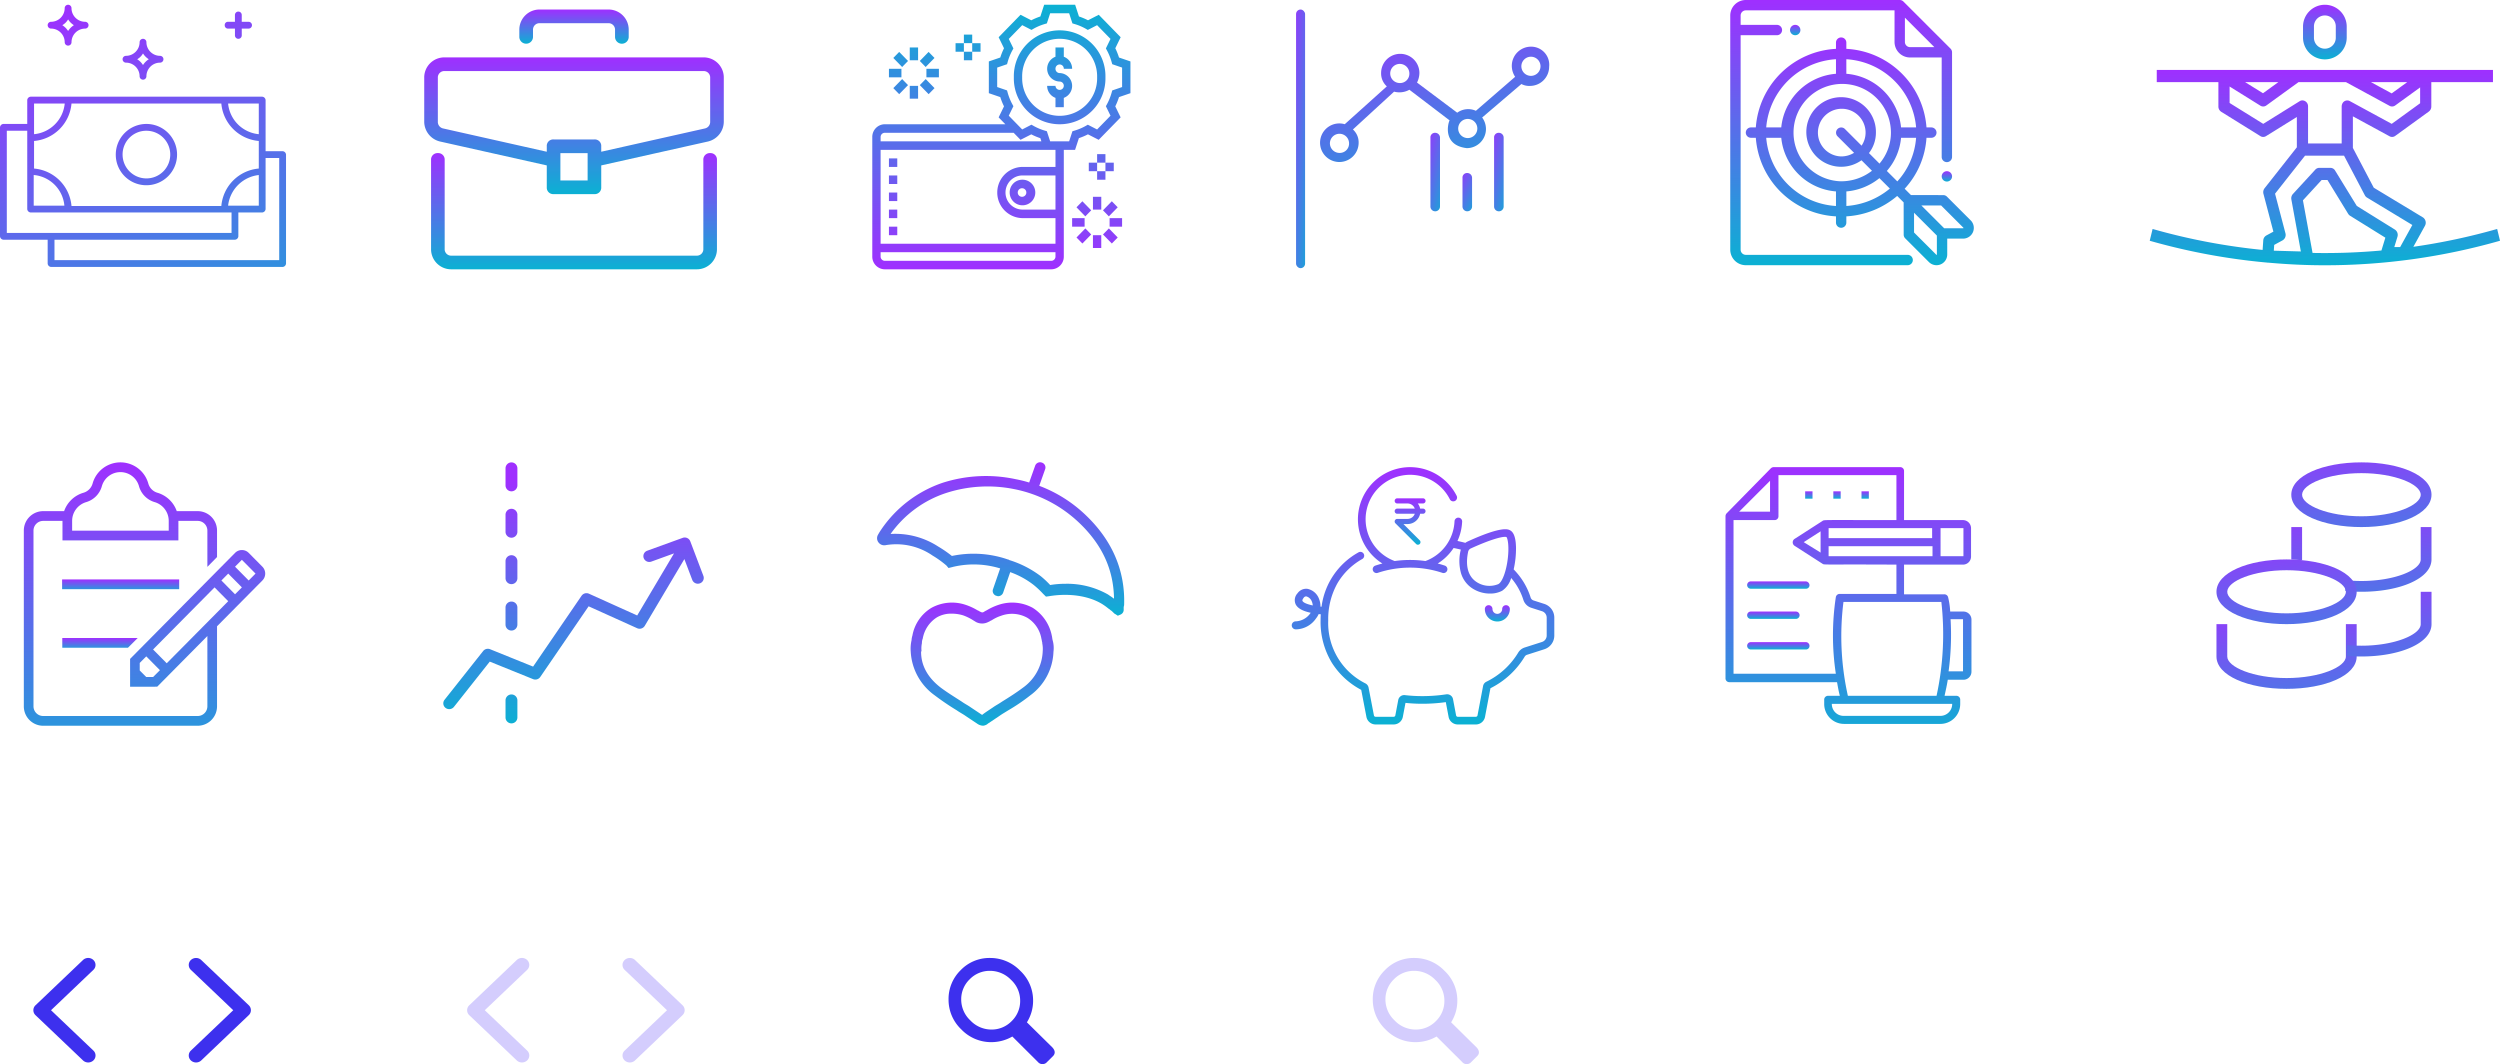 <svg xmlns="http://www.w3.org/2000/svg" xmlns:xlink="http://www.w3.org/1999/xlink" width="524.484" height="223.248" viewBox="0 0 524.484 223.248">
  <defs>
    <linearGradient id="linear-gradient" x1="0.5" x2="0.5" y2="1" gradientUnits="objectBoundingBox">
      <stop offset="0" stop-color="#9f2fff"/>
      <stop offset="1" stop-color="#0bb1d3"/>
    </linearGradient>
    <linearGradient id="linear-gradient-4" y1="1" y2="0" xlink:href="#linear-gradient"/>
    <linearGradient id="linear-gradient-5" x1="0.07" y1="0.035" x2="0.952" y2="1.166" xlink:href="#linear-gradient"/>
    <linearGradient id="linear-gradient-6" x1="-0.113" y1="-0.179" x2="0.673" y2="1.423" xlink:href="#linear-gradient"/>
    <linearGradient id="linear-gradient-22" y2="1.288" xlink:href="#linear-gradient"/>
    <linearGradient id="linear-gradient-38" x1="-0.104" y1="-0.461" y2="2.531" xlink:href="#linear-gradient"/>
  </defs>
  <g id="Group_214" data-name="Group 214" transform="translate(-657 -4199)">
    <g id="briefcase" transform="translate(746 4166.091)">
      <g id="Group_161" data-name="Group 161" transform="translate(1.434 65.029)">
        <g id="Group_160" data-name="Group 160" transform="translate(0 0)">
          <path id="Path_266" data-name="Path 266" d="M70.187,279.273a1.352,1.352,0,0,0-1.428,1.434v18.645a1.352,1.352,0,0,1-1.428,1.434H15.921a1.352,1.352,0,0,1-1.428-1.434V280.707a1.352,1.352,0,0,0-1.428-1.434,1.352,1.352,0,0,0-1.428,1.434v18.645a4.217,4.217,0,0,0,4.284,4.3h51.41a4.217,4.217,0,0,0,4.284-4.3V280.707A1.352,1.352,0,0,0,70.187,279.273Z" transform="translate(-11.637 -279.273)" fill="url(#linear-gradient)"/>
        </g>
      </g>
      <g id="Group_163" data-name="Group 163" transform="translate(0 44.949)">
        <g id="Group_162" data-name="Group 162">
          <path id="Path_267" data-name="Path 267" d="M58.562,116.364H4.285A4.217,4.217,0,0,0,0,120.667v9.179a4.3,4.3,0,0,0,3.285,4.159l22.425,5.02v4.59a1.352,1.352,0,0,0,1.428,1.434h8.57a1.352,1.352,0,0,0,1.428-1.434v-4.59l22.425-5.02a4.3,4.3,0,0,0,3.285-4.159v-9.179A4.217,4.217,0,0,0,58.562,116.364ZM34.28,142.181H28.567v-5.737H34.28Zm25.71-12.335a1.4,1.4,0,0,1-1.143,1.434l-21.711,4.877v-1.147a1.352,1.352,0,0,0-1.428-1.434h-8.57a1.352,1.352,0,0,0-1.428,1.434v1.147L4,131.28a1.4,1.4,0,0,1-1.143-1.434v-9.179a1.352,1.352,0,0,1,1.428-1.434H58.562a1.352,1.352,0,0,1,1.428,1.434Z" transform="translate(0 -116.364)" fill="url(#linear-gradient)"/>
        </g>
      </g>
      <g id="Group_165" data-name="Group 165" transform="translate(19.949 34.909)">
        <g id="Group_164" data-name="Group 164" transform="translate(0 0)">
          <path id="Path_268" data-name="Path 268" d="M181.554,34.909H167.212a4.226,4.226,0,0,0-4.3,4.3v1.434a1.434,1.434,0,0,0,2.868,0V39.212a1.355,1.355,0,0,1,1.434-1.434h14.343a1.355,1.355,0,0,1,1.434,1.434v1.434a1.434,1.434,0,1,0,2.868,0V39.212A4.226,4.226,0,0,0,181.554,34.909Z" transform="translate(-162.909 -34.909)" fill="url(#linear-gradient)"/>
        </g>
      </g>
    </g>
    <path id="icons" d="M39.433,14.428a.886.886,0,0,0,.873.9,2.689,2.689,0,0,1,.873,5.206v1.955H39.433V20.53a2.678,2.678,0,0,1-1.747-2.521h1.747a.874.874,0,1,0,.873-.9,2.689,2.689,0,0,1-.873-5.206V9.952H41.18v1.955a2.678,2.678,0,0,1,1.747,2.521H41.18a.874.874,0,1,0-1.747,0Zm10.482,1.79a9.611,9.611,0,1,1-19.216,0,9.611,9.611,0,1,1,19.216,0Zm-1.747,0a7.864,7.864,0,1,0-15.722,0,7.864,7.864,0,1,0,15.722,0Zm4.592-4.151,2.4.821v6.66l-2.4.821a13.534,13.534,0,0,1-.782,1.943L53.1,24.625l-4.6,4.71-2.256-1.154a12.846,12.846,0,0,1-1.9.8l-.8,2.455H41.18v22.38a2.657,2.657,0,0,1-2.62,2.686H3.62A2.657,2.657,0,0,1,1,53.816V28.751a2.657,2.657,0,0,1,2.62-2.686H28.914l-1.406-1.441,1.126-2.312a13.535,13.535,0,0,1-.782-1.943l-2.4-.82v-6.66l2.4-.821a13.534,13.534,0,0,1,.782-1.943L27.509,7.812,32.1,3.1,34.36,4.257a12.847,12.847,0,0,1,1.9-.8L37.057,1h6.5l.8,2.456a12.847,12.847,0,0,1,1.9.8L48.509,3.1l4.6,4.71-1.126,2.312A13.579,13.579,0,0,1,52.759,12.067ZM2.747,28.751v.9H36.473l-.217-.665a12.847,12.847,0,0,1-1.9-.8L32.1,29.334l-1.443-1.478H3.62A.886.886,0,0,0,2.747,28.751ZM39.433,53.816v-.9H2.747v.9a.885.885,0,0,0,.873.9H38.559A.885.885,0,0,0,39.433,53.816Zm0-17.009H32.445a3.582,3.582,0,0,0,0,7.162h6.988Zm0-5.371H2.747V51.131H39.433V45.76H32.445a5.373,5.373,0,0,1,0-10.742h6.988ZM53.408,14.177l-2.067-.708-.127-.453a11.657,11.657,0,0,0-.984-2.444l-.224-.413.971-1.994L48.163,5.28l-1.945,1-.4-.229A11.084,11.084,0,0,0,43.43,5.038l-.443-.13L42.3,2.79H38.315l-.69,2.118-.442.13A11.066,11.066,0,0,0,34.8,6.046l-.4.229-1.945-1L29.634,8.166l.971,1.994-.224.413a11.676,11.676,0,0,0-.984,2.444l-.127.453-2.068.708v4.082l2.067.708.127.453a11.657,11.657,0,0,0,.984,2.444l.224.413-.971,1.994,2.816,2.886,1.945-1,.4.229A11.085,11.085,0,0,0,37.182,27.4l.442.13.691,2.118H42.3l.691-2.118.442-.13a11.066,11.066,0,0,0,2.385-1.008l.4-.229,1.945,1,2.816-2.886-.971-1.994.224-.413a11.676,11.676,0,0,0,.984-2.444l.127-.453,2.067-.708ZM4.494,35.017H6.241v-1.79H4.494Zm0,3.581H6.241v-1.79H4.494Zm0,3.581H6.241v-1.79H4.494Zm0,3.581H6.241v-1.79H4.494Zm0,3.581H6.241V47.55H4.494ZM10.608,9.952H8.861v2.686h1.747Zm-3.962.94L5.411,12.158l1.853,1.9L8.5,12.791ZM4.494,16.218h2.62v-1.79H4.494Zm.917,2.27,1.235,1.266,1.854-1.9L7.265,16.589Zm3.45,2.206h1.747V18.009H8.861Zm3.962-.94,1.235-1.266-1.853-1.9L10.97,17.855Zm2.152-3.536v-1.79h-2.62v1.79ZM10.97,12.791,12.2,14.057l1.853-1.9-1.235-1.266Zm9.247-5.525v1.79h1.747V7.266Zm0,5.371h1.747v-1.79H20.216Zm3.494-1.79V9.057H21.963v1.79Zm-5.241-1.79v1.79h1.747V9.057ZM49.041,41.284H47.294v2.686h1.747Zm-5.2,2.207,1.853,1.9,1.235-1.266-1.853-1.9Zm-.917,4.06h2.62V45.76h-2.62Zm.917,2.269,1.235,1.266,1.853-1.9L45.7,47.921Zm3.45,2.207h1.747V49.34H47.294Zm2.109-2.84,1.853,1.9,1.235-1.266-1.854-1.9Zm4.006-3.427h-2.62v1.79h2.62ZM49.4,44.123l1.235,1.266,1.854-1.9-1.235-1.266ZM48.167,32.332v1.79h1.747v-1.79Zm0,5.371h1.747v-1.79H48.167Zm3.494-1.79v-1.79H49.914v1.79Zm-5.241-1.79v1.79h1.747v-1.79ZM32.445,37.7a2.686,2.686,0,1,1-2.62,2.686A2.657,2.657,0,0,1,32.445,37.7Zm0,1.79a.9.9,0,1,0,.873.9A.885.885,0,0,0,32.445,39.493Z" transform="translate(839 4199)" fill="url(#linear-gradient-4)"/>
    <g id="noun_Money_2018934" transform="translate(605.51 4188.5)">
      <path id="Path_322" data-name="Path 322" d="M67.292,42.218H63.72V31.5a.768.768,0,0,0-.714-.714H14.429a.768.768,0,0,0-.714.714v5h-5A.768.768,0,0,0,8,37.217v22.86a.768.768,0,0,0,.714.714H18v5a.768.768,0,0,0,.714.714H67.292a.768.768,0,0,0,.714-.714V42.932A.768.768,0,0,0,67.292,42.218Zm-5-10v6.429H62.22a7.147,7.147,0,0,1-6.358-6.358v-.071Zm-47.148,0h6.429v.071a7.147,7.147,0,0,1-6.358,6.358h-.071Zm0,7.858A8.63,8.63,0,0,0,23,32.216H54.434a8.63,8.63,0,0,0,7.858,7.858v5.786a8.63,8.63,0,0,0-7.858,7.858H23a8.63,8.63,0,0,0-7.858-7.858Zm47.148,7.144v6.429H55.862v-.071a7.287,7.287,0,0,1,6.429-6.358Zm-47.148,0h0A7.081,7.081,0,0,1,21.5,53.576v.071H15.072V47.218ZM9.429,59.362V37.931h4.286v16.43a.768.768,0,0,0,.714.714H56.577v4.286Zm57.149,5.715H19.43V60.791H57.291a.768.768,0,0,0,.714-.714v-5h5a.768.768,0,0,0,.714-.714V43.646h2.857ZM38.718,49.361a6.429,6.429,0,1,0-6.429-6.429A6.4,6.4,0,0,0,38.718,49.361Zm0-11.43a5,5,0,1,1-5,5A4.97,4.97,0,0,1,38.718,37.931Zm-20-21.431a2.866,2.866,0,0,1,2.857,2.857.714.714,0,0,0,1.429,0A2.866,2.866,0,0,1,25.859,16.5a.714.714,0,0,0,0-1.429A2.866,2.866,0,0,1,23,12.214a.714.714,0,0,0-1.429,0,2.866,2.866,0,0,1-2.857,2.857.714.714,0,0,0,0,1.429Zm3.572-1.929A3.938,3.938,0,0,0,23.5,15.786,3.938,3.938,0,0,0,22.287,17a3.938,3.938,0,0,0-1.214-1.214A3.3,3.3,0,0,0,22.287,14.572Zm12.144,9.072A2.866,2.866,0,0,1,37.289,26.5a.714.714,0,1,0,1.429,0,2.866,2.866,0,0,1,2.857-2.857.714.714,0,0,0,0-1.429,2.866,2.866,0,0,1-2.857-2.857.714.714,0,1,0-1.429,0,2.866,2.866,0,0,1-2.857,2.857.714.714,0,1,0,0,1.429ZM38,21.715a3.938,3.938,0,0,0,1.214,1.214A3.938,3.938,0,0,0,38,24.144a3.938,3.938,0,0,0-1.214-1.214A3.3,3.3,0,0,0,38,21.715Zm17.145-5.929a.675.675,0,0,1,.714-.714h1.429V13.643a.714.714,0,1,1,1.429,0v1.429h1.429a.714.714,0,0,1,0,1.429H58.72v1.429a.714.714,0,1,1-1.429,0V16.5H55.862A.675.675,0,0,1,55.148,15.786Z" transform="translate(43.49 0)" fill="url(#linear-gradient-5)"/>
    </g>
    <g id="Group_207" data-name="Group 207" transform="translate(-2080.266 2928.703)" opacity="0.997">
      <g id="noun_Graph_823913" transform="translate(3014.267 1280.088)">
        <g id="Group_197" data-name="Group 197" transform="translate(0 0)">
          <path id="Path_308" data-name="Path 308" d="M44.18,6.8a4.028,4.028,0,0,0-4.016,4.016,4.193,4.193,0,0,0,.7,2.309l-8.233,7.129a3.906,3.906,0,0,0-3.916.4l-8.434-6.326a4.57,4.57,0,0,0,.5-2.008,4.016,4.016,0,1,0-8.033,0,3.646,3.646,0,0,0,1.2,2.811L5.121,23.066a4.047,4.047,0,1,0,2.912,3.916,3.646,3.646,0,0,0-1.2-2.811l8.635-7.932a4.337,4.337,0,0,0,3.213-.4l8.434,6.426c-.3.5-1.607,5.221,3.615,5.824a4.028,4.028,0,0,0,4.016-4.016,4.085,4.085,0,0,0-.8-2.41l8.233-7.029a3.439,3.439,0,0,0,1.807.4A4.028,4.028,0,0,0,48,11.017,3.8,3.8,0,0,0,44.18,6.8ZM4.016,29.091a2.008,2.008,0,1,1,2.008-2.008A1.952,1.952,0,0,1,4.016,29.091Zm12.651-14.66a2.008,2.008,0,1,1,2.008-2.008A1.952,1.952,0,0,1,16.668,14.431ZM30.926,25.978a2.008,2.008,0,1,1,2.008-2.008A2.014,2.014,0,0,1,30.926,25.978ZM44.18,12.925a2.008,2.008,0,1,1,2.008-2.008A2.014,2.014,0,0,1,44.18,12.925Z" transform="translate(0 -6.8)" fill="url(#linear-gradient-6)"/>
          <path id="Path_309" data-name="Path 309" d="M4,33.2a.949.949,0,0,0-1,1v6.025a.949.949,0,0,0,1,1,.949.949,0,0,0,1-1V34.2A.949.949,0,0,0,4,33.2Z" transform="translate(0.012 -6.692)" fill="url(#linear-gradient-6)"/>
          <path id="Path_310" data-name="Path 310" d="M30.7,33.2a.949.949,0,0,0-1,1v6.025a1,1,0,1,0,2.008,0V34.2A1.006,1.006,0,0,0,30.7,33.2Z" transform="translate(0.121 -6.692)" fill="url(#linear-gradient-6)"/>
          <path id="Path_311" data-name="Path 311" d="M10.7,24.8a.949.949,0,0,0-1,1V40.263a.949.949,0,0,0,1,1,.949.949,0,0,0,1-1V25.8A1.08,1.08,0,0,0,10.7,24.8Z" transform="translate(0.04 -6.726)" fill="url(#linear-gradient-6)"/>
          <path id="Path_312" data-name="Path 312" d="M24,24.8a.949.949,0,0,0-1,1V40.263a1,1,0,0,0,2.008,0V25.8A1.006,1.006,0,0,0,24,24.8Z" transform="translate(0.094 -6.726)" fill="url(#linear-gradient-6)"/>
          <path id="Path_313" data-name="Path 313" d="M17.3,19.9a.949.949,0,0,0-1,1V40.383a1,1,0,1,0,2.008,0V20.9A.949.949,0,0,0,17.3,19.9Z" transform="translate(0.067 -6.746)" fill="url(#linear-gradient-6)"/>
          <path id="Path_314" data-name="Path 314" d="M37.3,24.8a.949.949,0,0,0-1,1V40.263a1,1,0,1,0,2.008,0V25.8A1.006,1.006,0,0,0,37.3,24.8Z" transform="translate(0.148 -6.726)" fill="url(#linear-gradient-6)"/>
          <path id="Path_315" data-name="Path 315" d="M44,19.9a.949.949,0,0,0-1,1V40.383a1,1,0,0,0,2.008,0V20.9A1.006,1.006,0,0,0,44,19.9Z" transform="translate(0.176 -6.746)" fill="url(#linear-gradient-6)"/>
        </g>
      </g>
      <rect id="Rectangle_339" data-name="Rectangle 339" width="1.893" height="54.258" rx="0.947" transform="translate(3009.171 1272.297)" fill="url(#linear-gradient-6)"/>
      <rect id="Rectangle_340" data-name="Rectangle 340" width="1.893" height="64" rx="0.947" transform="translate(3004.266 1321.305) rotate(-90)" fill="url(#linear-gradient-6)"/>
    </g>
    <g id="iocn" transform="translate(1108 4061.919)">
      <g id="Group_149" data-name="Group 149" transform="translate(32.159 138.081)">
        <g id="Group_148" data-name="Group 148">
          <path id="Path_260" data-name="Path 260" d="M222.615,138.081a4.583,4.583,0,0,0-4.583,4.583v2.292a4.583,4.583,0,1,0,9.167,0v-2.292A4.583,4.583,0,0,0,222.615,138.081Zm2.292,6.875a2.292,2.292,0,1,1-4.583,0v-2.292a2.292,2.292,0,1,1,4.583,0Z" transform="translate(-218.032 -138.081)" fill="url(#linear-gradient)"/>
        </g>
      </g>
      <g id="Group_151" data-name="Group 151" transform="translate(0 151.753)">
        <g id="Group_150" data-name="Group 150">
          <path id="Path_261" data-name="Path 261" d="M72.887,266.9a131.775,131.775,0,0,1-17.581,3.741l2.429-4.4a1.343,1.343,0,0,0-.4-1.754l-.035-.022L47,258.243,42.62,249.9v-6.628l7.7,4.188a1.1,1.1,0,0,0,1.176-.079l7.054-5.113a1.311,1.311,0,0,0,.525-1.064v-5.113H72.01v-2.557H1.474v2.557H14.406v5.113a1.3,1.3,0,0,0,.588,1.11l8.229,5.113a1.094,1.094,0,0,0,1.166,0l6.475-4.02v6.361l-6.77,8.589a1.364,1.364,0,0,0-.235,1.181l2.084,7.926-1.479.8a1.286,1.286,0,0,0-.647,1.051l-.134,1.983A131.729,131.729,0,0,1,.6,266.9L0,269.376a133.848,133.848,0,0,0,24.678,4.582.466.466,0,0,0,.056.014H24.9c3.942.352,7.893.546,11.845.546a133.807,133.807,0,0,0,36.742-5.147ZM54.015,236.1l-3.255,2.359L46.42,236.1Zm-27.039,0-3.213,2.329-3.755-2.333Zm-3.166,8.75-7.054-4.382v-3.452l6.466,4.024a1.1,1.1,0,0,0,1.236-.046l6.759-4.9h9.947l9.157,4.978a1.1,1.1,0,0,0,1.176-.079l5.231-3.789v3.324l-5.963,4.322-8.795-4.781a1.133,1.133,0,0,0-1.577.572,1.37,1.37,0,0,0-.124.578v7.746H33.215v-7.757a1.231,1.231,0,0,0-1.172-1.282,1.1,1.1,0,0,0-.591.171Zm24.8,26.567a131.43,131.43,0,0,1-14.452.511L32.14,260.894l3.914-4.26h1.236l4.35,7.1a1.223,1.223,0,0,0,.4.4l7.392,4.594Zm3.928-.718h-1.23l.658-2.153a1.331,1.331,0,0,0-.531-1.514l-7.994-4.964-4.548-7.414a1.155,1.155,0,0,0-.972-.574H35.566a1.13,1.13,0,0,0-.831.375l-4.7,5.113a1.352,1.352,0,0,0-.321,1.151l1.99,10.9-5.673-.162.081-1.213,1.753-.952a1.321,1.321,0,0,0,.605-1.494L26.29,259.5l6.291-7.979h8.182l4.364,8.309a1.231,1.231,0,0,0,.45.483l9.516,5.753Z" transform="translate(0 -233.537)" fill="url(#linear-gradient)"/>
        </g>
      </g>
    </g>
    <g id="icon" transform="translate(998.997 4199)">
      <g id="Group_153" data-name="Group 153" transform="translate(21.003)">
        <g id="Group_152" data-name="Group 152">
          <path id="Path_262" data-name="Path 262" d="M67.214,10.206,57.321.318A1.087,1.087,0,0,0,56.552,0H24.264A3.264,3.264,0,0,0,21,3.26V52.379a3.264,3.264,0,0,0,3.261,3.26H58.183a1.087,1.087,0,1,0,0-2.173H24.264a1.088,1.088,0,0,1-1.087-1.087V7.39h7.574a1.087,1.087,0,1,0,0-2.173H23.177V3.26a1.088,1.088,0,0,1,1.087-1.087h31.2V8.8a3.264,3.264,0,0,0,3.261,3.26h6.632V32.927a1.087,1.087,0,0,0,2.174,0V10.974A1.087,1.087,0,0,0,67.214,10.206Zm-8.487-.317A1.088,1.088,0,0,1,57.639,8.8V3.71l6.182,6.179Z" transform="translate(-21.003 0)" fill="url(#linear-gradient)"/>
        </g>
      </g>
      <g id="Group_155" data-name="Group 155" transform="translate(65.359 35.915)">
        <g id="Group_154" data-name="Group 154">
          <path id="Path_263" data-name="Path 263" d="M430.858,330.818a1.086,1.086,0,1,0,.319.768A1.094,1.094,0,0,0,430.858,330.818Z" transform="translate(-429.003 -330.5)" fill="url(#linear-gradient)"/>
        </g>
      </g>
      <g id="Group_157" data-name="Group 157" transform="translate(24.293 7.854)">
        <g id="Group_156" data-name="Group 156">
          <path id="Path_264" data-name="Path 264" d="M98.421,110.65l-4.981-4.979a1.087,1.087,0,0,0-.768-.318l-6.774-.007-1.328-1.327a17.373,17.373,0,0,0,4.582-10.691h.984a1.087,1.087,0,1,0,0-2.173h-.984A17.8,17.8,0,0,0,72.338,74.669V73.362a1.087,1.087,0,0,0-2.174,0v1.307A17.8,17.8,0,0,0,53.349,91.154h-.984a1.087,1.087,0,1,0,0,2.173h.984a17.8,17.8,0,0,0,16.815,16.485v1.307a1.087,1.087,0,0,0,2.174,0v-1.307a18.042,18.042,0,0,0,10.667-4.284l1.356,1.355.007,6.772a1.087,1.087,0,0,0,.318.767l4.981,4.979a2.248,2.248,0,0,0,3.838-1.591l0-3.327,3.328,0h0a2.247,2.247,0,0,0,1.59-3.836Zm-26.083-33.8A15.624,15.624,0,0,1,86.975,91.154H83.818A12.525,12.525,0,0,0,72.338,79.9Zm-2.174,0V79.9a12.525,12.525,0,0,0-11.48,11.255H55.528A15.624,15.624,0,0,1,70.164,76.847Zm0,30.787A15.624,15.624,0,0,1,55.528,93.327h3.156a12.525,12.525,0,0,0,11.48,11.255Zm1.087-5.179A10.217,10.217,0,1,1,81.693,92.24a10.036,10.036,0,0,1-2.4,6.505l-2.208-2.208a7.056,7.056,0,0,0,1.458-4.3,7.3,7.3,0,1,0-7.3,7.172,7.338,7.338,0,0,0,4.273-1.364l2.2,2.2A10.538,10.538,0,0,1,71.251,102.455ZM70.5,93.023l3.461,3.459a5.181,5.181,0,0,1-2.706.757,5,5,0,1,1,5.121-5,4.884,4.884,0,0,1-.842,2.741l-3.5-3.5A1.087,1.087,0,0,0,70.5,93.023Zm1.842,14.611v-3.052a12.684,12.684,0,0,0,6.934-2.787l2.191,2.19A15.875,15.875,0,0,1,72.338,107.634Zm10.694-5.154-2.2-2.195a12.223,12.223,0,0,0,2.981-6.958h3.156A15.208,15.208,0,0,1,83.033,102.48Zm8.253,15.4a.06.06,0,0,1-.08-.016L86.542,113.2l0-4.144.159.159h0l4.63,4.628,0,3.966A.06.06,0,0,1,91.285,117.879Zm5.614-5.612c-.019.045-.044.048-.068.045l-3.968,0-4.789-4.787,4.146,0,4.663,4.661A.06.06,0,0,1,96.9,112.267Z" transform="translate(-51.278 -72.275)" fill="url(#linear-gradient)"/>
        </g>
      </g>
      <g id="Group_159" data-name="Group 159" transform="translate(33.541 5.216)">
        <g id="Group_158" data-name="Group 158">
          <path id="Path_265" data-name="Path 265" d="M138.188,48.318a1.086,1.086,0,1,0,.319.768A1.093,1.093,0,0,0,138.188,48.318Z" transform="translate(-136.333 -48)" fill="url(#linear-gradient)"/>
        </g>
      </g>
    </g>
    <g id="icon-2" data-name="icon" transform="translate(645.898 4296)">
      <g id="Group_137" data-name="Group 137" transform="translate(24.134 24.56)">
        <g id="Group_136" data-name="Group 136">
          <rect id="Rectangle_326" data-name="Rectangle 326" width="24.56" height="2.047" fill="url(#linear-gradient-22)"/>
        </g>
      </g>
      <g id="Group_139" data-name="Group 139" transform="translate(24.148 30.7)">
        <g id="Group_138" data-name="Group 138">
          <path id="Path_257" data-name="Path 257" d="M80.1,240v2.047h19.919L102.067,240Z" transform="translate(-80.102 -239.998)" fill="url(#linear-gradient-22)"/>
        </g>
      </g>
      <g id="Group_141" data-name="Group 141" transform="translate(24.172 36.84)">
        <g id="Group_140" data-name="Group 140">
          <path id="Path_258" data-name="Path 258" d="M80.1,288v2.047H93.88L95.927,288Z" transform="translate(-80.102 -287.998)" fill="url(#linear-gradient-22)"/>
        </g>
      </g>
      <g id="Group_143" data-name="Group 143" transform="translate(24.188 42.98)">
        <g id="Group_142" data-name="Group 142">
          <rect id="Rectangle_327" data-name="Rectangle 327" width="10.233" height="2.047" fill="url(#linear-gradient-22)"/>
        </g>
      </g>
      <g id="Group_145" data-name="Group 145" transform="translate(16.102)">
        <g id="Group_144" data-name="Group 144" transform="translate(0)">
          <path id="Path_259" data-name="Path 259" d="M66.148,21.888l-2.866-2.894a2.013,2.013,0,0,0-2.866,0L38.395,41.232v5.841c4.879,0,3.645,0,5.689-.009L54.608,36.437v14.73a2.037,2.037,0,0,1-2.027,2.047H20.155a2.037,2.037,0,0,1-2.027-2.047V14.327a2.037,2.037,0,0,1,2.027-2.047h4.054v4.093H48.528V12.28h4.053a2.037,2.037,0,0,1,2.027,2.047v7.6l2.027-2.061V14.327a4.073,4.073,0,0,0-4.053-4.093h-4.4a6.117,6.117,0,0,0-4.046-3.855,2.8,2.8,0,0,1-1.92-1.939,6.066,6.066,0,0,0-11.687,0A2.808,2.808,0,0,1,28.6,6.379a6.118,6.118,0,0,0-4.046,3.854h-4.4A4.073,4.073,0,0,0,16.1,14.327v36.84a4.073,4.073,0,0,0,4.053,4.093H52.581a4.073,4.073,0,0,0,4.053-4.093V34.39l9.514-9.608A2.062,2.062,0,0,0,66.148,21.888Zm-39.913-9.64a4.11,4.11,0,0,1,2.927-3.9,4.833,4.833,0,0,0,3.309-3.341,4.044,4.044,0,0,1,7.792,0,4.828,4.828,0,0,0,3.307,3.34A4.106,4.106,0,0,1,46.5,12.28v2.047H26.235Zm17,32.775c-.526,0-.741,0-1.468,0l-1.35-1.364V42.08L41.787,40.7,44.653,43.6Zm2.846-2.874-2.866-2.894,12.9-13.025,2.866,2.895Zm14.33-14.472L57.55,24.782l1.433-1.447,2.866,2.894Zm2.866-2.894-2.866-2.895,1.433-1.447,2.866,2.894Z" transform="translate(-16.102)" fill="url(#linear-gradient-22)"/>
        </g>
      </g>
      <g id="Group_147" data-name="Group 147" transform="translate(34.867 4.605)">
        <g id="Group_146" data-name="Group 146">
          <circle id="Ellipse_84" data-name="Ellipse 84" cx="1.535" cy="1.535" r="1.535" fill="url(#linear-gradient-22)"/>
        </g>
      </g>
    </g>
    <g id="Group_208" data-name="Group 208" transform="translate(750 4296)">
      <g id="Group_199" data-name="Group 199">
        <path id="Path_321" data-name="Path 321" d="M193.545,173.953a1.245,1.245,0,0,0-2.489,0V177.6a1.245,1.245,0,0,0,2.489,0Zm0-9.736a1.245,1.245,0,0,0-2.489,0v3.651a1.245,1.245,0,0,0,2.489,0ZM192.3,192.208a1.231,1.231,0,0,0-1.245,1.217v3.651a1.245,1.245,0,0,0,2.489,0v-3.651A1.231,1.231,0,0,0,192.3,192.208Zm1.245-8.519a1.245,1.245,0,0,0-2.489,0v3.651a1.245,1.245,0,0,0,2.489,0Zm34.667-4.845-7.425,2.692a1.21,1.21,0,0,0-.734,1.564,1.247,1.247,0,0,0,1.168.795,1.279,1.279,0,0,0,.432-.077l4.755-1.723-7.729,13.027-10.113-4.564a1.259,1.259,0,0,0-1.556.428l-10.17,14.863-9.018-3.646a1.263,1.263,0,0,0-1.46.379l-8.1,10.229a1.2,1.2,0,0,0,.223,1.708,1.266,1.266,0,0,0,1.746-.217l7.519-9.5,9.082,3.674a1.261,1.261,0,0,0,1.51-.448L208.487,193.2l10.178,4.593a1.259,1.259,0,0,0,1.6-.493l8.311-14.007,1.658,4.372a1.255,1.255,0,0,0,1.6.718,1.209,1.209,0,0,0,.734-1.564l-2.753-7.26A1.252,1.252,0,0,0,228.213,178.844ZM191.056,212.9v3.651a1.245,1.245,0,0,0,2.489,0V212.9a1.245,1.245,0,0,0-2.489,0Z" transform="translate(-178 -163)" fill-rule="evenodd" fill="url(#linear-gradient)"/>
      </g>
    </g>
    <g id="Group_134" data-name="Group 134" transform="translate(1019 4297)">
      <g id="Group_127" data-name="Group 127">
        <path id="Path_251" data-name="Path 251" d="M52.229,12.111H39.856V1.842A.8.8,0,0,0,39.014,1H12.5a.909.909,0,0,0-.589.253L2.653,10.68h0a.909.909,0,0,0-.253.589V45.274a.8.8,0,0,0,.842.842H25.8c.168.926.337,1.936.589,2.862H23.948a.8.8,0,0,0-.842.842v.842a4.168,4.168,0,0,0,4.209,4.209H47.431a4.168,4.168,0,0,0,4.209-4.209v-.842a.8.8,0,0,0-.842-.842H48.357c.253-1.178.505-2.273.673-3.367h3.283A1.688,1.688,0,0,0,54,43.927V32.985A1.688,1.688,0,0,0,52.313,31.3H49.536a15.7,15.7,0,0,0-.421-2.946.82.82,0,0,0-.842-.673H39.856V21.454H52.229a1.688,1.688,0,0,0,1.683-1.683V13.878A1.708,1.708,0,0,0,52.229,12.111Zm-28.2,7.575v-2.1h21.8v2.1ZM18.813,16.74l3.535-2.273v4.461ZM45.832,15.9h-21.8v-2.1H45.748v2.1ZM11.743,3.862v6.481H5.262Zm38.214,46.8a2.48,2.48,0,0,1-2.525,2.525H27.23a2.48,2.48,0,0,1-2.525-2.525H49.957ZM52.229,32.9V43.843H49.2A56.888,56.888,0,0,0,49.62,32.9ZM46.674,48.978h-18.6a57.4,57.4,0,0,1-.926-19.7H47.684A60.678,60.678,0,0,1,46.674,48.978Zm-8.5-21.38H26.389a.82.82,0,0,0-.842.673,53.859,53.859,0,0,0,0,16.077H4.083V12.111h8.585a.8.8,0,0,0,.842-.842V2.683H38.257v9.427c-15.319,0-15.151-.084-15.487.168l-5.892,3.788a.865.865,0,0,0,0,1.431l5.892,3.788c.337.253.253.084,15.487.168V27.6Zm9.343-7.912V13.794h4.8v5.892Z" transform="translate(-2.4 -1)" fill="url(#linear-gradient)"/>
      </g>
      <g id="Group_128" data-name="Group 128" transform="translate(16.714 5.078)">
        <rect id="Rectangle_323" data-name="Rectangle 323" width="1.539" height="1.539" fill="url(#linear-gradient)"/>
      </g>
      <g id="Group_129" data-name="Group 129" transform="translate(22.623 5.078)">
        <rect id="Rectangle_324" data-name="Rectangle 324" width="1.539" height="1.539" fill="url(#linear-gradient)"/>
      </g>
      <g id="Group_130" data-name="Group 130" transform="translate(28.532 5.078)">
        <rect id="Rectangle_325" data-name="Rectangle 325" width="1.539" height="1.539" fill="url(#linear-gradient)"/>
      </g>
      <g id="Group_131" data-name="Group 131" transform="translate(4.539 23.971)">
        <path id="Path_252" data-name="Path 252" d="M20.61,29.4H9.069a.769.769,0,0,0,0,1.539H20.61a.727.727,0,0,0,.769-.769A.827.827,0,0,0,20.61,29.4Z" transform="translate(-8.3 -29.4)" fill="url(#linear-gradient)"/>
      </g>
      <g id="Group_132" data-name="Group 132" transform="translate(4.539 30.301)">
        <path id="Path_253" data-name="Path 253" d="M9.069,38.439h9.463a.769.769,0,0,0,0-1.539H9.069a.769.769,0,0,0,0,1.539Z" transform="translate(-8.3 -36.9)" fill="url(#linear-gradient)"/>
      </g>
      <g id="Group_133" data-name="Group 133" transform="translate(4.539 36.716)">
        <path id="Path_254" data-name="Path 254" d="M20.61,44.5H9.069a.769.769,0,0,0,0,1.539H20.61a.727.727,0,0,0,.769-.769A.771.771,0,0,0,20.61,44.5Z" transform="translate(-8.3 -44.5)" fill="url(#linear-gradient)"/>
      </g>
    </g>
    <g id="Group_135" data-name="Group 135" transform="translate(841 4296)">
      <path id="Path_255" data-name="Path 255" d="M4.261,17.716a13.393,13.393,0,0,1,9.87,2.176,20.891,20.891,0,0,1,2.908,2.089l.441.522.7-.174c.088,0,.264-.087.352-.087a18.84,18.84,0,0,1,9.782.348l-1.5,4.353a1.068,1.068,0,0,0,.7,1.393c.088,0,.264.087.352.087a1.145,1.145,0,0,0,1.057-.7l1.5-4.353a17.6,17.6,0,0,1,4.935,2.7A19.144,19.144,0,0,1,37.308,27.9l.617.609.617-.087c4.23-.7,8.372-.087,11.192,1.654a12.6,12.6,0,0,1,1.322.958,1.918,1.918,0,0,1,.441.348,1.215,1.215,0,0,1,.352.261l.176.174c.176.174.353.348.441.348l.529.348.617-.261a1.085,1.085,0,0,0,.617-1.045v-.174a1.9,1.9,0,0,1,.088-.7c.264-7.226-2.467-13.58-8.019-18.891a28.638,28.638,0,0,0-9.782-6.181l1.234-3.482a1.068,1.068,0,0,0-.7-1.393,1.086,1.086,0,0,0-1.41.7L34.4,4.571a26.634,26.634,0,0,0-2.82-.7,29.751,29.751,0,0,0-15.422.783A25.491,25.491,0,0,0,3.38,14.408a12.86,12.86,0,0,0-.7,1.132,1.438,1.438,0,0,0,.088,1.567A1.5,1.5,0,0,0,4.261,17.716ZM17.039,6.747a28.233,28.233,0,0,1,14.276-.783,27.475,27.475,0,0,1,13.571,7.051c4.847,4.614,7.226,9.837,7.314,15.931-.441-.348-.881-.609-1.234-.871a17.408,17.408,0,0,0-8.989-2.263,19.5,19.5,0,0,0-3.172.261,19.144,19.144,0,0,0-1.939-1.828,21.319,21.319,0,0,0-6.609-3.4.086.086,0,0,1-.088-.087h-.088l-.793-.261a22.166,22.166,0,0,0-11.1-.522,25.139,25.139,0,0,0-2.908-2,16.52,16.52,0,0,0-9.958-2.612A23.126,23.126,0,0,1,17.039,6.747Z" transform="translate(-2.486 -0.339)" fill="url(#linear-gradient)"/>
      <path id="Path_256" data-name="Path 256" d="M15.646,53.607a53.781,53.781,0,0,0,4.614,3.134c.609.435,1.306.783,1.915,1.219l.783.522,1.567,1.045a2.32,2.32,0,0,0,1.132.435,1.1,1.1,0,0,0,.522-.087,1.4,1.4,0,0,0,.609-.348l1.567-1.045.783-.522c.609-.435,1.219-.783,1.915-1.219a39.185,39.185,0,0,0,4.614-3.134,11.832,11.832,0,0,0,4.875-9.141,6.014,6.014,0,0,0-.174-2.438c-.087-.348-.087-.609-.174-.958a8.967,8.967,0,0,0-4-5.833,8.967,8.967,0,0,0-7.226-.609,12.409,12.409,0,0,0-2.438,1.132,3.785,3.785,0,0,0-.609.348.658.658,0,0,1-.348.087.674.674,0,0,1-.261-.087c-.261-.087-.435-.261-.7-.348a12.409,12.409,0,0,0-2.438-1.132,8.967,8.967,0,0,0-7.226.609,8.559,8.559,0,0,0-4,5.833,3.7,3.7,0,0,0-.174.958,7.914,7.914,0,0,0-.174,2.438A12.037,12.037,0,0,0,15.646,53.607ZM12.86,44.292a5.462,5.462,0,0,1,.087-1.654v-.174a2.542,2.542,0,0,1,.174-.783,6.606,6.606,0,0,1,2.96-4.44,5.881,5.881,0,0,1,3.047-.783,8.242,8.242,0,0,1,2.438.348,10.476,10.476,0,0,1,2,.958c.261.174.435.261.7.435a2.773,2.773,0,0,0,2.612,0c.261-.087.435-.261.7-.348a8.294,8.294,0,0,1,2-.958,6.609,6.609,0,0,1,5.484.435,6.411,6.411,0,0,1,2.96,4.44c.087.261.087.522.174.783v.174a5.462,5.462,0,0,1,.087,1.654v.087a9.832,9.832,0,0,1-4.092,7.487c-1.393,1.045-2.873,2-4.44,2.96-.609.435-1.306.783-1.915,1.219l-.783.522c-.522.348-1.045.7-1.48,1.045L24,56.654l-.783-.522c-.609-.435-1.306-.783-1.915-1.219-1.48-.958-3.047-1.915-4.44-2.96-2.7-2.089-4.092-4.614-4.092-7.487Z" transform="translate(-3.533 -4.717)" fill="url(#linear-gradient)"/>
    </g>
    <g id="Group_205" data-name="Group 205" transform="translate(1122 4296)">
      <g id="Group_204" data-name="Group 204">
        <g id="Group_203" data-name="Group 203">
          <path id="Path_323" data-name="Path 323" d="M36.414,6.788C36.414,2.768,29.77,0,21.707,0S7,2.768,7,6.788s6.644,6.788,14.707,6.788S36.414,10.807,36.414,6.788Zm-27.151,0c0-2.228,5.512-4.525,12.444-4.525s12.444,2.3,12.444,4.525-5.512,4.525-12.444,4.525S9.263,9.016,9.263,6.788Z" transform="translate(8.699)" fill-rule="evenodd" fill="url(#linear-gradient-38)"/>
          <path id="Path_324" data-name="Path 324" d="M7,9.788c0,4.02,6.644,6.788,14.707,6.788s14.707-2.768,14.707-6.788V3H34.151V9.788c0,2.228-5.512,4.525-12.444,4.525S9.263,12.016,9.263,9.788V3H7Z" transform="translate(8.699 3.788)" fill-rule="evenodd" fill="url(#linear-gradient-38)"/>
          <path id="Path_325" data-name="Path 325" d="M7,12.808q0-.01,0-.02V6H9.263v6.788a1.38,1.38,0,0,0,.013.189C8.543,12.894,7.783,12.837,7,12.808Zm11.357,6.6c1.078.108,2.2.165,3.35.165,8.063,0,14.707-2.768,14.707-6.788V6H34.151v6.788c0,2.228-5.512,4.525-12.444,4.525a30.4,30.4,0,0,1-3.407-.189,1.379,1.379,0,0,1,.013.189C18.313,17.5,18.33,18.267,18.357,19.411Z" transform="translate(8.699 7.576)" fill-rule="evenodd" fill="url(#linear-gradient-38)"/>
          <path id="Path_326" data-name="Path 326" d="M18.531,22.428c1.024.1,2.087.148,3.176.148,8.063,0,14.707-2.768,14.707-6.788V9H34.151v6.788c0,2.228-5.512,4.525-12.444,4.525a30.47,30.47,0,0,1-3.236-.17C18.491,20.878,18.511,21.645,18.531,22.428ZM9.263,9.188V9H7v.02C7.778,9.049,8.534,9.106,9.263,9.188Z" transform="translate(8.699 11.364)" fill-rule="evenodd" fill="url(#linear-gradient-38)"/>
          <path id="Path_327" data-name="Path 327" d="M29.414,15.788C29.414,11.768,22.77,9,14.707,9S0,11.768,0,15.788s6.644,6.788,14.707,6.788S29.414,19.807,29.414,15.788Zm-27.151,0c0-2.228,5.512-4.525,12.444-4.525s12.444,2.3,12.444,4.525-5.512,4.525-12.444,4.525S2.263,18.016,2.263,15.788Z" transform="translate(0 11.364)" fill-rule="evenodd" fill="url(#linear-gradient-38)"/>
          <path id="Path_328" data-name="Path 328" d="M0,18.788c0,4.02,6.644,6.788,14.707,6.788s14.707-2.768,14.707-6.788V12H27.151v6.788c0,2.228-5.512,4.525-12.444,4.525s-12.444-2.3-12.444-4.525V12H0Z" transform="translate(0 15.151)" fill-rule="evenodd" fill="url(#linear-gradient-38)"/>
          <path id="Path_329" data-name="Path 329" d="M0,21.788c0,4.02,6.644,6.788,14.707,6.788s14.707-2.768,14.707-6.788V15H27.151v6.788c0,2.228-5.512,4.525-12.444,4.525s-12.444-2.3-12.444-4.525V15H0Z" transform="translate(0 18.939)" fill-rule="evenodd" fill="url(#linear-gradient-38)"/>
          <path id="Path_330" data-name="Path 330" d="M0,24.788c0,4.02,6.644,6.788,14.707,6.788s14.707-2.768,14.707-6.788V18H27.151v6.788c0,2.228-5.512,4.525-12.444,4.525s-12.444-2.3-12.444-4.525V18H0Z" transform="translate(0 22.727)" fill-rule="evenodd" fill="url(#linear-gradient-38)"/>
          <path id="Path_331" data-name="Path 331" d="M12.21,25.445c.968.086,1.97.131,3,.131,8.063,0,14.707-2.768,14.707-6.788V12H27.65v6.788c0,2.228-5.512,4.525-12.444,4.525a30.546,30.546,0,0,1-3.056-.152C12.17,23.942,12.191,24.708,12.21,25.445Z" transform="translate(15.201 15.151)" fill-rule="evenodd" fill="url(#linear-gradient-38)"/>
          <path id="Path_332" data-name="Path 332" d="M12.292,28.46c.911.076,1.851.115,2.812.115,8.063,0,14.707-2.768,14.707-6.788V15H27.548v6.788c0,2.228-5.512,4.525-12.444,4.525-.991,0-1.953-.047-2.873-.134.032,1.169.054,1.991.062,2.281Z" transform="translate(15.303 18.939)" fill-rule="evenodd" fill="url(#linear-gradient-38)"/>
        </g>
      </g>
    </g>
    <g id="icon-3" data-name="icon" transform="translate(14 3237)">
      <path id="Path_245" data-name="Path 245" d="M385.669,270.613a.8.8,0,0,0-.8.8,1.018,1.018,0,1,1-2.036,0,.8.8,0,0,0-1.6,0,2.621,2.621,0,1,0,5.242,0A.8.8,0,0,0,385.669,270.613Z" transform="translate(573.279 818.351)" fill="url(#linear-gradient)"/>
      <path id="Path_249" data-name="Path 249" d="M165.931,130.159h-.595a2.662,2.662,0,0,0-.5-1.08h1.094a.54.54,0,0,0,0-1.08h-5.4a.54.54,0,0,0,0,1.08h2.159a1.617,1.617,0,0,1,1.52,1.08h-3.68a.54.54,0,0,0,0,1.08h3.68a1.617,1.617,0,0,1-1.52,1.08h-2.159a.54.54,0,0,0-.5.334.535.535,0,0,0,0,.412.514.514,0,0,0,.118.176l4.318,4.318a.54.54,0,1,0,.764-.762l-3.4-3.4h.856a2.7,2.7,0,0,0,2.644-2.159h.595a.54.54,0,0,0,0-1.08Z" transform="translate(775.604 938.546)" fill="url(#linear-gradient)"/>
      <path id="Path_246" data-name="Path 246" d="M52.982,33.811l-2.256-.723a.944.944,0,0,1-.609-.617,14.548,14.548,0,0,0-2.133-4.219,15.482,15.482,0,0,0-1.425-1.681,19.886,19.886,0,0,0,.49-4.541c-.034-2.043-.442-3.241-1.248-3.663-.434-.228-1.755-.919-8.907,2.354a2.6,2.6,0,0,0-.474.282c-.482-.13-.975-.249-1.471-.357l-.181-.037a10.921,10.921,0,0,0,.981-4.06.8.8,0,0,0-1.6-.072,9.328,9.328,0,0,1-6.1,8.34,23.249,23.249,0,0,0-6.453,0,9.335,9.335,0,1,1,11.571-12.96.8.8,0,0,0,1.432-.721,10.943,10.943,0,1,0-15.583,14.2h0q-.748.194-1.482.439a.8.8,0,0,0,.508,1.521,21.515,21.515,0,0,1,13.56,0,.8.8,0,0,0,.508-1.521q-.734-.245-1.482-.439h0a10.932,10.932,0,0,0,3.328-3.254c.221.043.44.088.657.135q.432.094.859.2c-.009.035-.018.07-.026.105a9.561,9.561,0,0,0,.075,4.877,5.8,5.8,0,0,0,2.126,2.989,6.744,6.744,0,0,0,3.946,1.252,5.29,5.29,0,0,0,2.557-.591,4.882,4.882,0,0,0,1.885-2.676q.346.4.656.829a12.945,12.945,0,0,1,1.9,3.755,2.55,2.55,0,0,0,1.65,1.663l2.256.723a1.42,1.42,0,0,1,.99,1.356v3.741a1.42,1.42,0,0,1-.99,1.356l-3.635,1.164a2.477,2.477,0,0,0-1.386,1.126A15.979,15.979,0,0,1,40.8,50.154a1.256,1.256,0,0,0-.659.885L38.974,57.2a.36.36,0,0,1-.354.293H34.834a.36.36,0,0,1-.354-.293L33.836,53.8A1.26,1.26,0,0,0,32.4,52.784a33.513,33.513,0,0,1-4.994.372,31.962,31.962,0,0,1-3.674-.208,1.27,1.27,0,0,0-1.389,1.019L21.733,57.2a.36.36,0,0,1-.354.293H17.593a.361.361,0,0,1-.354-.3l-1.121-5.823a1.259,1.259,0,0,0-.647-.875A14.159,14.159,0,0,1,7.652,37.31,15.412,15.412,0,0,1,9.59,29.475,13.987,13.987,0,0,1,14.8,24.388.8.8,0,0,0,14,23,15.259,15.259,0,0,0,6.255,34.4h0l-.231-.022a3.992,3.992,0,0,0-.294-1.6A3.284,3.284,0,0,0,3.3,30.651a2.216,2.216,0,0,0-2.086.929,2.111,2.111,0,0,0-.4,2.3c.4.832,1.442,1.421,3.164,1.791q-.071.106-.156.214a3.934,3.934,0,0,1-3,1.585A.842.842,0,0,0,0,38.311v0a.84.84,0,0,0,.8.837q.086,0,.18,0A5.207,5.207,0,0,0,5.07,36.888a4.572,4.572,0,0,0,.585-.946q.227.026.436.045h0c-.027.434-.042.875-.042,1.324a16.521,16.521,0,0,0,2.365,8.847,16.208,16.208,0,0,0,6.16,5.684l1.09,5.661a1.965,1.965,0,0,0,1.929,1.6h3.786a1.965,1.965,0,0,0,1.929-1.6l.554-2.927a33.786,33.786,0,0,0,3.547.184,35.22,35.22,0,0,0,4.912-.342l.584,3.086a1.965,1.965,0,0,0,1.929,1.6H38.62a1.965,1.965,0,0,0,1.929-1.6l1.134-6a17.479,17.479,0,0,0,7.177-6.614.876.876,0,0,1,.487-.4l3.635-1.164a3.018,3.018,0,0,0,2.1-2.884V36.694A3.018,3.018,0,0,0,52.982,33.811Zm-7.657-9.528c-.309,2.639-1.136,4.9-1.968,5.367a4.906,4.906,0,0,1-4.766-.56c-1.641-1.2-2.187-3.358-1.579-6.241h0a.967.967,0,0,1,.55-.67c4.014-1.837,6.328-2.438,7.187-2.438a.838.838,0,0,1,.291.039C45.3,20.056,45.637,21.62,45.326,24.283Zm-43.075,8.9c-.083-.171.113-.472.237-.636A.64.64,0,0,1,3,32.235a.6.6,0,0,1,.081.006,1.747,1.747,0,0,1,1.159,1.135,2.434,2.434,0,0,1,.168.756C3.3,33.9,2.438,33.57,2.251,33.184Z" transform="translate(914 1054.885)" fill="url(#linear-gradient)"/>
    </g>
    <g id="Group_209" data-name="Group 209" transform="translate(42 -180)">
      <g id="Angle-right-icon" transform="translate(654.599 4579.977)">
        <path id="Path_155" data-name="Path 155" d="M13.957,31.008a1.593,1.593,0,0,0,2.173,0l9.968-9.5a1.428,1.428,0,0,0,0-2.08L16.13,9.94a1.593,1.593,0,0,0-2.173,0,1.416,1.416,0,0,0,0,2.07l8.886,8.464-8.886,8.468a1.416,1.416,0,0,0,0,2.066Z" transform="translate(-13.508 -9.512)" fill="#3d30ee"/>
      </g>
      <g id="Angle-left-icon" transform="translate(635.04 4601.9) rotate(180)">
        <path id="Path_155-2" data-name="Path 155" d="M.449,21.5a1.593,1.593,0,0,0,2.173,0L12.59,12a1.428,1.428,0,0,0,0-2.08L2.622.428a1.593,1.593,0,0,0-2.173,0,1.416,1.416,0,0,0,0,2.07l8.886,8.464L.449,19.43a1.416,1.416,0,0,0,0,2.066Z" transform="translate(0 0)" fill="#3d30ee"/>
      </g>
    </g>
    <g id="Group_210" data-name="Group 210" transform="translate(43 -180)">
      <g id="Angle-right-icon-2" data-name="Angle-right-icon" transform="translate(744.599 4579.977)">
        <path id="Path_155-3" data-name="Path 155" d="M13.957,31.008a1.593,1.593,0,0,0,2.173,0l9.968-9.5a1.428,1.428,0,0,0,0-2.08L16.13,9.94a1.593,1.593,0,0,0-2.173,0,1.416,1.416,0,0,0,0,2.07l8.886,8.464-8.886,8.468a1.416,1.416,0,0,0,0,2.066Z" transform="translate(-13.508 -9.512)" fill="#d4cdfd"/>
      </g>
      <g id="Angle-left-icon-2" data-name="Angle-left-icon" transform="translate(725.04 4601.9) rotate(180)">
        <path id="Path_155-4" data-name="Path 155" d="M.449,21.5a1.593,1.593,0,0,0,2.173,0L12.59,12a1.428,1.428,0,0,0,0-2.08L2.622.428a1.593,1.593,0,0,0-2.173,0,1.416,1.416,0,0,0,0,2.07l8.886,8.464L.449,19.43a1.416,1.416,0,0,0,0,2.066Z" transform="translate(0 0)" fill="#d4cdfd"/>
      </g>
    </g>
    <path id="search-icon" d="M21.8,25.025q.847.956.169,1.743l-1.3,1.294a1.249,1.249,0,0,1-1.92,0l-5.365-5.343A8.822,8.822,0,0,1,8.98,23.9a8.639,8.639,0,0,1-6.3-2.671A8.567,8.567,0,0,1,0,14.957,8.424,8.424,0,0,1,2.542,8.8,8.356,8.356,0,0,1,8.7,6.24a8.732,8.732,0,0,1,6.326,2.671,8.524,8.524,0,0,1,2.711,6.271,8.437,8.437,0,0,1-1.3,4.556L21.8,25.025ZM2.655,14.957a6.022,6.022,0,0,0,1.92,4.387A6.071,6.071,0,0,0,8.98,21.256a5.829,5.829,0,0,0,4.264-1.772,5.845,5.845,0,0,0,1.779-4.3,5.931,5.931,0,0,0-1.92-4.359A6.115,6.115,0,0,0,8.7,8.94a5.829,5.829,0,0,0-4.264,1.772,5.78,5.78,0,0,0-1.779,4.246h0Z" transform="translate(856 4393.736)" fill="#3d30ee"/>
    <path id="search-icon-2" data-name="search-icon" d="M21.8,25.025q.847.956.169,1.743l-1.3,1.294a1.249,1.249,0,0,1-1.92,0l-5.365-5.343A8.822,8.822,0,0,1,8.98,23.9a8.639,8.639,0,0,1-6.3-2.671A8.567,8.567,0,0,1,0,14.957,8.424,8.424,0,0,1,2.542,8.8,8.356,8.356,0,0,1,8.7,6.24a8.732,8.732,0,0,1,6.326,2.671,8.524,8.524,0,0,1,2.711,6.271,8.437,8.437,0,0,1-1.3,4.556L21.8,25.025ZM2.655,14.957a6.022,6.022,0,0,0,1.92,4.387A6.071,6.071,0,0,0,8.98,21.256a5.829,5.829,0,0,0,4.264-1.772,5.845,5.845,0,0,0,1.779-4.3,5.931,5.931,0,0,0-1.92-4.359A6.115,6.115,0,0,0,8.7,8.94a5.829,5.829,0,0,0-4.264,1.772,5.78,5.78,0,0,0-1.779,4.246h0Z" transform="translate(945 4393.736)" fill="#d4cdfd"/>
  </g>
</svg>

